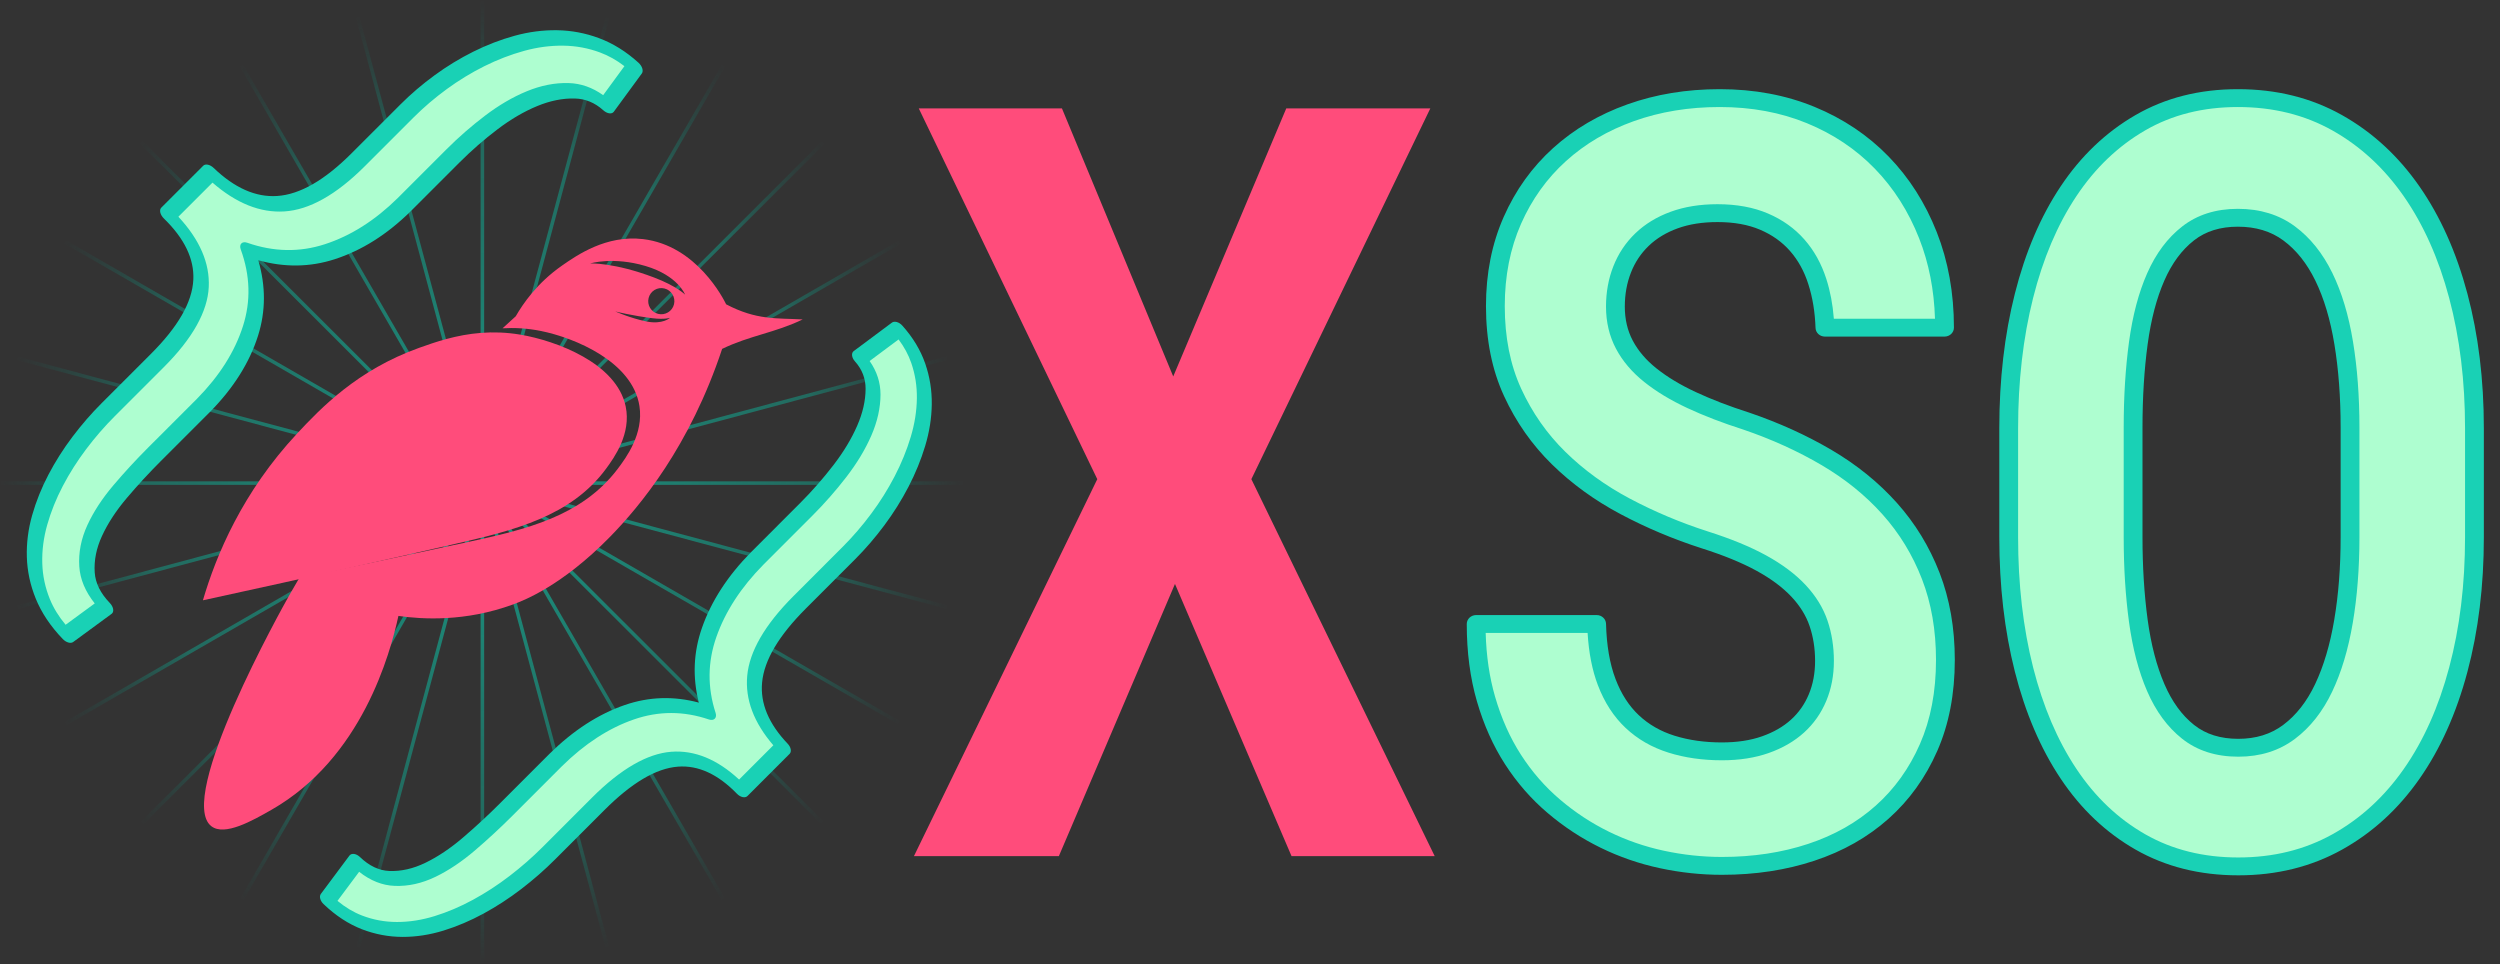 <?xml version="1.0" encoding="UTF-8" standalone="no"?>
<!DOCTYPE svg PUBLIC "-//W3C//DTD SVG 1.1//EN" "http://www.w3.org/Graphics/SVG/1.1/DTD/svg11.dtd">
<svg width="100%" height="100%" viewBox="0 0 2800 1080" version="1.1" xmlns="http://www.w3.org/2000/svg" xmlns:xlink="http://www.w3.org/1999/xlink" xml:space="preserve" xmlns:serif="http://www.serif.com/" style="fill-rule:evenodd;clip-rule:evenodd;stroke-linejoin:round;stroke-miterlimit:2;">
    <rect x="0" y="0" width="2800" height="1080" fill="#333333" stroke="none"/>
    <g id="Artboard1" transform="matrix(2.593,0,0,1,0,5.68279e-14)">
        <rect x="0" y="-0" width="1080" height="1080.3" style="fill:none;"/>
        <clipPath id="_clip1">
            <rect x="0" y="-0" width="1080" height="1080.3"/>
        </clipPath>
        <g clip-path="url(#_clip1)">
            <g id="Lines" transform="matrix(0.386,0,0,1,0,1)">
                <g opacity="0.5">
                    <g transform="matrix(1.842,0,-4.93038e-32,1.842,-455.052,-454.758)">
                        <path d="M833.297,538.994L542.701,538.994L834.064,247.631C833.866,247.83 833.609,247.935 833.349,247.948L833.297,247.949C833.019,247.949 832.741,247.843 832.529,247.631C832.118,247.22 832.105,246.562 832.491,246.136L832.529,246.096L541.166,537.459C541.166,537.459 541.166,246.863 541.166,246.863C541.166,246.282 540.71,245.808 540.136,245.779L540.08,245.778C539.48,245.778 538.994,246.264 538.994,246.863L538.994,537.459L247.631,246.096C247.207,245.672 246.519,245.672 246.096,246.096C245.672,246.519 245.672,247.207 246.096,247.631L537.459,538.994L247.023,538.994C246.424,538.994 245.938,539.481 245.938,540.08C245.938,540.679 246.424,541.166 247.023,541.166L537.459,541.166L246.255,832.369C245.832,832.793 245.832,833.48 246.255,833.904C246.467,834.116 246.745,834.222 247.023,834.222L247.075,834.221C247.335,834.209 247.592,834.103 247.791,833.904L538.994,542.701L538.994,833.137L541.166,833.137L541.166,542.701L832.529,834.064L834.064,832.529C834.064,832.529 567.557,566.021 542.701,541.166C542.701,541.166 833.297,541.166 833.297,541.166L833.297,538.994Z" style="fill:url(#_Radial2);"/>
                    </g>
                    <g transform="matrix(1.303,0.349,-0.349,1.303,24.867,-352.397)">
                        <path d="M539.781,124.368L539.709,124.385C539.07,124.549 538.597,125.13 538.597,125.821L538.597,536.499C508.205,506.108 214.413,212.315 214.413,212.315C213.834,211.737 212.894,211.737 212.315,212.315C211.737,212.894 211.737,213.834 212.315,214.413L536.499,538.597L125.623,538.597C124.805,538.597 124.14,539.261 124.14,540.08C124.14,540.899 124.805,541.563 125.623,541.563L536.499,541.563L211.981,866.081C211.402,866.66 211.402,867.599 211.981,868.179C212.361,868.559 212.896,868.689 213.383,868.571L213.452,868.552C213.682,868.484 213.898,868.36 214.079,868.179L538.597,543.66L538.597,954.937C538.597,955.756 539.261,956.42 540.08,956.42C540.208,956.42 540.332,956.404 540.451,956.373L540.521,956.353C541.125,956.166 541.563,955.602 541.563,954.937L541.563,543.66L866.219,868.316L868.316,866.219L543.66,541.563L954.739,541.563L954.739,538.597L543.66,538.597L868.16,214.097L866.063,212L541.563,536.499C541.563,536.499 541.563,125.821 541.563,125.821C541.563,125.002 540.899,124.338 540.08,124.338C539.978,124.338 539.878,124.348 539.781,124.368Z" style="fill:url(#_Radial3);"/>
                    </g>
                    <g transform="matrix(1.168,0.674,-0.674,1.168,273.269,-455.339)">
                        <path d="M538.597,78.073L538.597,536.499C509.971,507.873 248.228,246.13 248.228,246.13C247.649,245.551 246.709,245.551 246.13,246.13C245.551,246.709 245.551,247.649 246.13,248.228L536.499,538.597L77.827,538.597C77.008,538.597 76.344,539.261 76.344,540.08C76.344,540.899 77.008,541.563 77.827,541.563L536.499,541.563L245.815,832.248C245.235,832.827 245.235,833.766 245.815,834.345C246.303,834.834 247.048,834.91 247.617,834.574L247.679,834.535C247.762,834.481 247.84,834.418 247.912,834.345L538.597,543.66L538.597,1002.83L541.563,1002.83L541.563,543.66L832.404,834.501L834.501,832.404L543.66,541.563L1002.59,541.563L1002.59,538.597L543.66,538.597L834.345,247.912L832.248,245.815L541.563,536.499L541.563,78.073C541.563,78.584 541.304,79.036 540.909,79.302L540.849,79.341C540.625,79.477 540.362,79.556 540.08,79.556C539.261,79.556 538.597,78.892 538.597,78.073Z" style="fill:url(#_Radial4);"/>
                    </g>
                </g>
            </g>
            <g id="Bottom" transform="matrix(0.239,-0.62,-0.36,-0.934,209.437,1213.59)">
                <g transform="matrix(0.022,1,1.886,1.15524e-16,-322.103,-199.189)">
                    <path d="M403.874,725.127C391.811,724.756 380.861,722.715 371.025,719.003C361.189,715.291 352.374,710.28 344.579,703.971C336.785,697.661 330.057,690.33 324.397,681.979C318.736,673.627 314.004,664.673 310.2,655.115C306.395,645.558 303.565,635.722 301.709,625.607C299.853,615.493 298.925,605.518 298.925,595.682L298.925,548.636C298.925,521.912 292.569,502.518 279.856,490.455C267.144,478.392 247.704,472.268 221.536,472.082L221.536,431.718C247.704,431.718 267.144,425.732 279.856,413.762C292.569,401.792 298.925,382.352 298.925,355.442L298.925,308.118C298.925,298.282 299.76,288.307 301.431,278.192C303.101,268.078 305.699,258.242 309.225,248.684C312.751,239.127 317.252,230.172 322.727,221.821C328.201,213.47 334.836,206.139 342.631,199.829C350.425,193.519 359.38,188.509 369.494,184.797C379.608,181.085 391.068,179.044 403.874,178.673L409.719,210.686C396.357,211.057 385.733,214.212 377.845,220.151C369.958,226.09 364.019,233.652 360.029,242.839C356.039,252.025 353.487,262.371 352.374,273.878C351.26,285.384 350.703,296.797 350.703,308.118L350.703,355.442C350.518,377.712 345.322,397.245 335.114,414.041C324.907,430.836 309.04,443.595 287.512,452.317C309.04,460.854 324.907,473.521 335.114,490.316C345.322,507.111 350.518,526.551 350.703,548.636L350.703,595.682C350.703,607.188 351.631,618.648 353.487,630.061C355.343,641.475 358.544,651.775 363.091,660.961C367.638,670.148 373.67,677.71 381.186,683.649C388.702,689.588 398.213,692.743 409.719,693.114L403.874,725.127Z" style="fill:rgb(174,254,208);fill-rule:nonzero;"/>
                </g>
                <g transform="matrix(0.022,1,1.886,1.15524e-16,-322.103,-199.189)">
                    <path d="M411.289,725.424C410.897,727.574 407.334,729.197 403.282,729.073C389.819,728.658 377.597,726.382 366.619,722.24C356.105,718.272 346.652,712.931 338.321,706.186C330.238,699.644 323.248,692.046 317.379,683.387C311.611,674.876 306.785,665.751 302.908,656.012C299.048,646.315 296.176,636.336 294.293,626.074C292.414,615.831 291.475,605.729 291.475,595.767L291.475,548.722C291.475,522.884 285.625,504.103 273.334,492.44C261.985,481.671 244.636,476.2 221.275,476.034C217.265,476.006 214.086,474.296 214.086,472.168L214.086,431.803C214.086,430.74 214.893,429.713 216.325,428.953C217.758,428.194 219.694,427.765 221.698,427.765C244.879,427.765 262.122,422.484 273.384,411.88C285.662,400.319 291.475,381.517 291.475,355.528L291.475,308.204C291.475,298.254 292.319,288.164 294.008,277.932C295.702,267.675 298.338,257.7 301.914,248.007C305.512,238.254 310.108,229.117 315.695,220.596C321.392,211.905 328.313,204.28 336.425,197.714C344.808,190.928 354.468,185.554 365.345,181.563C376.611,177.429 389.366,175.14 403.628,174.726C407.558,174.613 410.911,176.136 411.29,178.207L417.136,210.221C417.334,211.306 416.674,212.397 415.312,213.233C413.95,214.069 412.008,214.575 409.948,214.633C399.026,214.936 390.352,217.525 383.905,222.38C376.517,227.943 371.025,235.041 367.288,243.646C363.387,252.628 360.903,262.745 359.815,273.995C358.708,285.433 358.154,296.779 358.154,308.032C358.154,308.032 358.154,355.357 358.154,355.357C358.154,355.362 358.154,355.368 358.154,355.374C357.965,378.104 352.619,398.037 342.201,415.179C332.644,430.905 318.275,443.235 299.27,452.232C318.285,461.062 332.655,473.307 342.21,489.03C352.625,506.167 357.965,525.999 358.154,548.533C358.154,548.539 358.154,548.544 358.154,548.55L358.154,595.596C358.154,606.989 359.073,618.336 360.91,629.637C362.727,640.808 365.85,650.89 370.3,659.881C374.61,668.588 380.275,675.768 387.4,681.398C393.478,686.2 401.027,688.869 410.332,689.169C412.32,689.233 414.159,689.718 415.438,690.515C416.717,691.312 417.328,692.355 417.135,693.41L411.289,725.424ZM397.209,720.715L401.636,696.471C391.187,695.131 382.248,691.65 374.972,685.9C367.064,679.652 360.666,671.707 355.882,662.042C351.238,652.66 347.959,642.142 346.064,630.486C344.19,618.96 343.253,607.387 343.253,595.767L343.253,548.731C343.07,527.099 338.017,508.054 328.018,491.602C318.332,475.664 303.396,463.602 282.968,455.501C281.117,454.767 280.041,453.608 280.061,452.369C280.082,451.13 281.196,449.956 283.071,449.196C303.459,440.935 318.361,428.809 328.028,412.902C338.023,396.455 343.07,377.326 343.253,355.518C343.253,355.518 343.253,308.204 343.253,308.204C343.253,296.816 343.813,285.335 344.933,273.76C346.071,261.998 348.691,251.422 352.77,242.031C357.013,232.263 363.398,224.237 371.785,217.922C379.502,212.112 389.442,208.562 401.593,207.26C401.593,207.26 397.166,183.017 397.166,183.017C388.578,183.762 380.734,185.429 373.642,188.031C364.291,191.463 356.043,196.111 348.836,201.945C341.358,207.998 335.01,215.035 329.758,223.046C324.395,231.227 319.99,240 316.536,249.362C313.06,258.785 310.499,268.481 308.853,278.453C307.202,288.45 306.376,298.31 306.376,308.032C306.376,308.032 306.376,355.357 306.376,355.357C306.376,383.187 299.476,403.265 286.329,415.645C273.427,427.793 254.324,434.425 228.987,435.51C228.987,435.51 228.987,468.324 228.987,468.324C254.36,469.529 273.493,476.242 286.379,488.47C299.513,500.933 306.376,520.94 306.376,548.55C306.376,548.55 306.376,595.596 306.376,595.596C306.376,605.307 307.293,615.155 309.125,625.14C310.954,635.107 313.742,644.8 317.491,654.219C321.223,663.594 325.862,672.379 331.415,680.571C336.866,688.614 343.331,695.678 350.838,701.755C358.095,707.63 366.273,712.31 375.431,715.766C382.11,718.286 389.369,719.937 397.209,720.715L397.209,720.715Z" style="fill:rgb(25,209,181);"/>
                </g>
            </g>
            <g id="Top" transform="matrix(0.238,-0.617,0.379,0.984,-54.267,524.562)">
                <g transform="matrix(0.022,1,1.886,1.15524e-16,-322.103,-199.189)">
                    <path d="M403.874,725.127C391.811,724.756 380.861,722.715 371.025,719.003C361.189,715.291 352.374,710.28 344.579,703.971C336.785,697.661 330.057,690.33 324.397,681.979C318.736,673.627 314.004,664.673 310.2,655.115C306.395,645.558 303.565,635.722 301.709,625.607C299.853,615.493 298.925,605.518 298.925,595.682L298.925,548.636C298.925,521.912 292.569,502.518 279.856,490.455C267.144,478.392 247.704,472.268 221.536,472.082L221.536,431.718C247.704,431.718 267.144,425.732 279.856,413.762C292.569,401.792 298.925,382.352 298.925,355.442L298.925,308.118C298.925,298.282 299.76,288.307 301.431,278.192C303.101,268.078 305.699,258.242 309.225,248.684C312.751,239.127 317.252,230.172 322.727,221.821C328.201,213.47 334.836,206.139 342.631,199.829C350.425,193.519 359.38,188.509 369.494,184.797C379.608,181.085 391.068,179.044 403.874,178.673L409.719,210.686C396.357,211.057 385.733,214.212 377.845,220.151C369.958,226.09 364.019,233.652 360.029,242.839C356.039,252.025 353.487,262.371 352.374,273.878C351.26,285.384 350.703,296.797 350.703,308.118L350.703,355.442C350.518,377.712 345.322,397.245 335.114,414.041C324.907,430.836 309.04,443.595 287.512,452.317C309.04,460.854 324.907,473.521 335.114,490.316C345.322,507.111 350.518,526.551 350.703,548.636L350.703,595.682C350.703,607.188 351.631,618.648 353.487,630.061C355.343,641.475 358.544,651.775 363.091,660.961C367.638,670.148 373.67,677.71 381.186,683.649C388.702,689.588 398.213,692.743 409.719,693.114L403.874,725.127Z" style="fill:rgb(174,254,208);fill-rule:nonzero;"/>
                </g>
                <g transform="matrix(0.022,1,1.886,1.15524e-16,-322.103,-199.189)">
                    <path d="M411.289,725.424C410.897,727.574 407.334,729.197 403.282,729.073C389.819,728.658 377.597,726.382 366.619,722.24C356.105,718.272 346.652,712.931 338.321,706.186C330.238,699.644 323.248,692.046 317.379,683.387C311.611,674.876 306.785,665.751 302.908,656.012C299.048,646.315 296.176,636.336 294.293,626.074C292.414,615.831 291.475,605.729 291.475,595.767L291.475,548.722C291.475,522.884 285.625,504.103 273.334,492.44C261.985,481.671 244.636,476.2 221.275,476.034C217.265,476.006 214.086,474.296 214.086,472.168L214.086,431.803C214.086,430.74 214.893,429.713 216.325,428.953C217.758,428.194 219.694,427.765 221.698,427.765C244.879,427.765 262.122,422.484 273.384,411.88C285.662,400.319 291.475,381.517 291.475,355.528L291.475,308.204C291.475,298.254 292.319,288.164 294.008,277.932C295.702,267.675 298.338,257.7 301.914,248.007C305.512,238.254 310.108,229.117 315.695,220.596C321.392,211.905 328.313,204.28 336.425,197.714C344.808,190.928 354.468,185.554 365.345,181.563C376.611,177.429 389.366,175.14 403.628,174.726C407.558,174.613 410.911,176.136 411.29,178.207L417.136,210.221C417.334,211.306 416.674,212.397 415.312,213.233C413.95,214.069 412.008,214.575 409.948,214.633C399.026,214.936 390.352,217.525 383.905,222.38C376.517,227.943 371.025,235.041 367.288,243.646C363.387,252.628 360.903,262.745 359.815,273.995C358.708,285.433 358.154,296.779 358.154,308.032C358.154,308.032 358.154,355.357 358.154,355.357C358.154,355.362 358.154,355.368 358.154,355.374C357.965,378.104 352.619,398.037 342.201,415.179C332.644,430.905 318.275,443.235 299.27,452.232C318.285,461.062 332.655,473.307 342.21,489.03C352.625,506.167 357.965,525.999 358.154,548.533C358.154,548.539 358.154,548.544 358.154,548.55L358.154,595.596C358.154,606.989 359.073,618.336 360.91,629.637C362.727,640.808 365.85,650.89 370.3,659.881C374.61,668.588 380.275,675.768 387.4,681.398C393.478,686.2 401.027,688.869 410.332,689.169C412.32,689.233 414.159,689.718 415.438,690.515C416.717,691.312 417.328,692.355 417.135,693.41L411.289,725.424ZM397.209,720.715L401.636,696.471C391.187,695.131 382.248,691.65 374.972,685.9C367.064,679.652 360.666,671.707 355.882,662.042C351.238,652.66 347.959,642.142 346.064,630.486C344.19,618.96 343.253,607.387 343.253,595.767L343.253,548.731C343.07,527.099 338.017,508.054 328.018,491.602C318.332,475.664 303.396,463.602 282.968,455.501C281.117,454.767 280.041,453.608 280.061,452.369C280.082,451.13 281.196,449.956 283.071,449.196C303.459,440.935 318.361,428.809 328.028,412.902C338.023,396.455 343.07,377.326 343.253,355.518C343.253,355.518 343.253,308.204 343.253,308.204C343.253,296.816 343.813,285.335 344.933,273.76C346.071,261.998 348.691,251.422 352.77,242.031C357.013,232.263 363.398,224.237 371.785,217.922C379.502,212.112 389.442,208.562 401.593,207.26C401.593,207.26 397.166,183.017 397.166,183.017C388.578,183.762 380.734,185.429 373.642,188.031C364.291,191.463 356.043,196.111 348.836,201.945C341.358,207.998 335.01,215.035 329.758,223.046C324.395,231.227 319.99,240 316.536,249.362C313.06,258.785 310.499,268.481 308.853,278.453C307.202,288.45 306.376,298.31 306.376,308.032C306.376,308.032 306.376,355.357 306.376,355.357C306.376,383.187 299.476,403.265 286.329,415.645C273.427,427.793 254.324,434.425 228.987,435.51C228.987,435.51 228.987,468.324 228.987,468.324C254.36,469.529 273.493,476.242 286.379,488.47C299.513,500.933 306.376,520.94 306.376,548.55C306.376,548.55 306.376,595.596 306.376,595.596C306.376,605.307 307.293,615.155 309.125,625.14C310.954,635.107 313.742,644.8 317.491,654.219C321.223,663.594 325.862,672.379 331.415,680.571C336.866,688.614 343.331,695.678 350.838,701.755C358.095,707.63 366.273,712.31 375.431,715.766C382.11,718.286 389.369,719.937 397.209,720.715L397.209,720.715Z" style="fill:rgb(25,209,181);"/>
                </g>
            </g>
            <g transform="matrix(0.97,0.631,-0.094,0.97,62.42,-80.294)">
                <g transform="matrix(0.163,-0.014,0.005,0.401,-109.656,-193.643)">
                    <path d="M2155.28,1708.63C2091.15,1859.43 1950.56,1931.36 1807.76,2001.95C1639.62,2085.07 1498.11,2154.18 1381.55,2210.65C1306.06,2247.22 1241.05,2278.49 1186.05,2304.84C1194.92,2173.66 1227.65,1986.24 1335.9,1794.71C1382.88,1711.57 1456.05,1585.47 1603.71,1488.64C1642.54,1463.17 1692.08,1431.33 1755.16,1411.46C1786.29,1401.65 1820.71,1394.76 1858.77,1392.99C1953.84,1388.57 2123.37,1413.67 2171.22,1526.9C2201.19,1597.8 2170.56,1672.71 2155.28,1708.63Z" style="fill:rgb(255,76,123);fill-rule:nonzero;"/>
                </g>
                <g transform="matrix(0.482,0,0,1.25,-36.453,-218.272)">
                    <path d="M663.211,374.55C660.022,370.729 624.769,329.784 576.737,336.002C543.846,340.261 522.881,364.312 512.141,376.636C494.359,397.037 486.545,418.229 482.971,430.812C479.958,435.274 477.009,439.716 474.115,444.139C484.288,440.934 495.538,438.681 507.974,438.104C539.038,436.659 594.439,444.864 610.077,481.861C619.868,505.03 609.856,529.511 604.865,541.248C583.91,590.527 537.968,614.03 491.304,637.098C436.359,664.258 390.118,686.841 352.029,705.296C350.314,711.095 348.705,716.742 347.195,722.232C343.756,734.729 292.525,924.037 329.817,940.277C343.647,946.3 364.516,926.28 378.452,912.912C445.884,848.226 447.516,751.271 446.442,716.764C467.872,714.508 505.715,707.495 543.397,681.899C551.231,676.575 581.856,655.428 613.202,601.675C632.439,568.688 662.67,505.806 669.461,414.143C690.644,396.431 711.83,388.719 733.016,371.008C709.747,375.521 693.227,381.787 663.211,374.55ZM617.44,398.491C617.44,398.491 613.072,401.346 602.464,402.663C584.07,404.949 568.41,404.909 568.41,404.909C568.41,404.909 582.913,407.495 597.681,406.836C612.448,406.178 617.44,398.491 617.44,398.491ZM606.17,397.681C599.695,397.681 594.449,392.431 594.449,385.96C594.449,379.486 599.695,374.239 606.17,374.239C612.641,374.239 617.891,379.486 617.891,385.96C617.891,392.431 612.641,397.681 606.17,397.681ZM625.389,375.074C625.389,375.074 616.414,369.518 594.619,366.954C556.824,362.508 536.188,368.664 536.188,368.664C536.188,368.664 554.448,357.552 584.79,358.835C615.132,360.117 625.389,375.074 625.389,375.074Z" style="fill:rgb(255,76,123);"/>
                </g>
            </g>
            <g transform="matrix(0.429,0,0,1.178,-1377.05,838.73)">
                <g>
                    <path d="M4391.16,-354.078L4504.98,-608.961L4650.01,-608.961L4469.82,-256.422L4654.41,101.976L4510.26,101.976L4392.91,-156.813L4276.01,101.976L4130.1,101.976L4314.69,-256.422L4134.94,-608.961L4279.09,-608.961L4391.16,-354.078Z" style="fill:rgb(255,76,123);fill-rule:nonzero;"/>
                    <path d="M5046.87,-83.571C5046.87,-96.266 5044.89,-108.147 5040.94,-119.215C5036.98,-130.283 5030.24,-140.618 5020.72,-150.221C5011.2,-159.824 4998.74,-168.613 4983.36,-176.588C4967.98,-184.563 4948.86,-191.969 4926.01,-198.805C4898.18,-207.269 4871.59,-217.848 4846.24,-230.543C4820.9,-243.239 4798.56,-258.538 4779.22,-276.442C4759.88,-294.345 4744.43,-315.179 4732.86,-338.942C4721.28,-362.705 4715.5,-390.048 4715.5,-420.973C4715.5,-450.921 4721.21,-478.102 4732.64,-502.516C4744.06,-526.93 4759.88,-547.763 4780.1,-565.016C4800.32,-582.269 4824.19,-595.533 4851.74,-604.811C4879.28,-614.088 4909.16,-618.727 4941.39,-618.727C4974.79,-618.727 5005.34,-613.356 5033.02,-602.614C5060.71,-591.871 5084.52,-576.816 5104.44,-557.448C5124.36,-538.079 5139.89,-515.048 5151.03,-488.356C5162.16,-461.663 5167.73,-432.366 5167.73,-400.465L5047.31,-400.465C5046.72,-416.416 5044.16,-431.064 5039.62,-444.41C5035.07,-457.757 5028.34,-469.231 5019.4,-478.834C5010.46,-488.437 4999.33,-495.924 4986,-501.295C4972.67,-506.666 4957.07,-509.352 4939.19,-509.352C4922.79,-509.352 4908.21,-507.155 4895.47,-502.76C4882.72,-498.366 4871.95,-492.181 4863.16,-484.205C4854.37,-476.23 4847.71,-466.79 4843.17,-455.885C4838.62,-444.98 4836.35,-433.18 4836.35,-420.485C4836.35,-407.138 4839.36,-395.094 4845.36,-384.352C4851.37,-373.61 4860.09,-363.925 4871.51,-355.299C4882.94,-346.673 4896.78,-338.779 4913.04,-331.617C4929.31,-324.456 4947.69,-317.783 4968.2,-311.598C4997.5,-302.158 5024.45,-290.602 5049.07,-276.93C5073.68,-263.258 5094.85,-247.063 5112.57,-228.346C5130.3,-209.629 5144.07,-188.307 5153.88,-164.381C5163.7,-140.455 5168.61,-113.844 5168.61,-84.547C5168.61,-53.297 5162.97,-25.547 5151.69,-1.295C5140.4,22.956 5124.8,43.464 5104.88,60.228C5084.96,76.993 5061.22,89.688 5033.68,98.314C5006.14,106.94 4976.11,111.254 4943.59,111.254C4923.37,111.254 4903.23,109.219 4883.16,105.15C4863.09,101.081 4843.9,94.815 4825.59,86.351C4807.28,77.888 4790.21,67.308 4774.39,54.613C4758.57,41.918 4744.87,27.106 4733.3,10.179C4721.72,-6.748 4712.64,-25.953 4706.05,-47.438C4699.45,-68.922 4696.16,-92.685 4696.16,-118.727L4817.46,-118.727C4818.04,-97.242 4821.41,-78.851 4827.57,-63.551C4833.72,-48.252 4842.29,-35.719 4853.27,-25.953C4864.26,-16.188 4877.45,-9.026 4892.83,-4.469C4908.21,0.088 4925.13,2.367 4943.59,2.367C4960,2.367 4974.57,0.251 4987.32,-3.981C5000.06,-8.213 5010.83,-14.072 5019.62,-21.559C5028.41,-29.046 5035.15,-38.079 5039.84,-48.658C5044.52,-59.238 5046.87,-70.875 5046.87,-83.571Z" style="fill:rgb(174,254,208);fill-rule:nonzero;"/>
                    <path d="M5037.4,-83.571C5037.4,-72.018 5035.31,-61.423 5031.04,-51.796C5026.88,-42.4 5020.91,-34.367 5013.1,-27.718C5005.2,-20.985 4995.49,-15.75 4984.03,-11.945C4972.25,-8.032 4958.76,-6.125 4943.59,-6.125C4926.21,-6.125 4910.28,-8.243 4895.8,-12.533C4881.86,-16.663 4869.89,-23.136 4859.94,-31.986C4849.88,-40.925 4842.1,-52.43 4836.47,-66.433C4830.61,-80.989 4827.48,-98.496 4826.92,-118.935C4826.79,-123.542 4822.59,-127.219 4817.46,-127.219L4696.16,-127.219C4690.93,-127.219 4686.69,-123.417 4686.69,-118.727C4686.69,-91.861 4690.12,-67.348 4696.92,-45.184C4703.77,-22.881 4713.21,-2.952 4725.23,14.62C4737.29,32.269 4751.58,47.706 4768.08,60.943C4784.51,74.127 4802.23,85.111 4821.25,93.901C4840.28,102.695 4860.22,109.206 4881.07,113.433C4901.84,117.643 4922.68,119.746 4943.59,119.746C4977.24,119.746 5008.31,115.257 5036.8,106.332C5065.65,97.297 5090.49,83.98 5111.35,66.423C5132.23,48.858 5148.6,27.385 5160.42,1.975C5172.14,-23.232 5178.07,-52.066 5178.07,-84.547C5178.07,-114.923 5172.94,-142.508 5162.77,-167.314C5152.56,-192.202 5138.22,-214.375 5119.78,-233.845C5101.43,-253.222 5079.53,-269.996 5054.05,-284.15C5028.89,-298.124 5001.35,-309.942 4971.4,-319.59C4971.34,-319.61 4971.28,-319.629 4971.22,-319.648C4951.14,-325.703 4933.14,-332.23 4917.22,-339.241C4901.71,-346.068 4888.5,-353.573 4877.61,-361.797C4867.23,-369.632 4859.28,-378.403 4853.82,-388.16C4848.45,-397.767 4845.82,-408.549 4845.82,-420.485C4845.82,-432.113 4847.87,-442.925 4852.03,-452.913C4856.09,-462.66 4862.04,-471.106 4869.89,-478.234C4877.77,-485.381 4887.44,-490.895 4898.86,-494.833C4910.61,-498.885 4924.06,-500.86 4939.19,-500.86C4955.58,-500.86 4969.9,-498.473 4982.12,-493.548C4994.1,-488.724 5004.11,-482.016 5012.14,-473.392C5020.3,-464.62 5026.42,-454.122 5030.56,-441.931C5034.88,-429.253 5037.29,-415.336 5037.85,-400.185C5038.02,-395.607 5042.2,-391.973 5047.31,-391.973L5167.73,-391.973C5172.95,-391.973 5177.19,-395.775 5177.19,-400.465C5177.19,-433.448 5171.4,-463.734 5159.89,-491.332C5148.31,-519.105 5132.12,-543.055 5111.4,-563.207C5090.58,-583.445 5065.71,-599.184 5036.78,-610.408C5007.96,-621.592 4976.16,-627.219 4941.39,-627.219C4907.97,-627.219 4876.97,-622.383 4848.41,-612.761C4819.64,-603.068 4794.7,-589.194 4773.58,-571.169C4752.43,-553.122 4735.86,-531.342 4723.91,-505.804C4712.02,-480.403 4706.03,-452.131 4706.03,-420.973C4706.03,-388.762 4712.13,-360.293 4724.18,-335.541C4736.22,-310.822 4752.31,-289.156 4772.42,-270.532C4792.39,-252.044 4815.46,-236.238 4841.63,-223.128C4867.47,-210.182 4894.59,-199.393 4922.97,-190.762C4922.99,-190.758 4923,-190.753 4923.02,-190.749C4945.17,-184.122 4963.72,-176.967 4978.63,-169.235C4993.03,-161.766 5004.73,-153.57 5013.65,-144.576C5022.24,-135.913 5028.35,-126.607 5031.92,-116.622C5035.59,-106.36 5037.4,-95.341 5037.4,-83.571ZM5056.33,-83.571C5056.33,-97.19 5054.19,-109.934 5049.95,-121.808C5045.61,-133.958 5038.24,-145.324 5027.79,-155.866C5017.66,-166.077 5004.45,-175.46 4988.1,-183.941C4972.25,-192.157 4952.57,-199.811 4929.03,-206.854C4901.75,-215.149 4875.69,-225.517 4850.86,-237.958C4826.34,-250.239 4804.72,-265.032 4786.02,-282.352C4767.46,-299.535 4752.64,-319.535 4741.53,-342.342C4730.44,-365.117 4724.96,-391.335 4724.96,-420.973C4724.96,-449.71 4730.4,-475.801 4741.36,-499.228C4752.26,-522.518 4767.34,-542.404 4786.62,-558.863C4805.93,-575.343 4828.76,-587.998 4855.06,-596.86C4881.58,-605.793 4910.36,-610.235 4941.39,-610.235C4973.42,-610.235 5002.72,-605.12 5029.27,-594.819C5055.71,-584.559 5078.46,-570.187 5097.48,-551.688C5116.6,-533.103 5131.48,-510.992 5142.16,-485.379C5151.92,-461.979 5157.23,-436.502 5158.12,-408.957C5158.12,-408.957 5056.29,-408.957 5056.29,-408.957C5055.2,-422.554 5052.65,-435.197 5048.67,-446.89C5043.73,-461.392 5036.38,-473.843 5026.66,-484.277C5016.82,-494.858 5004.57,-503.124 4989.88,-509.042C4975.44,-514.86 4958.55,-517.844 4939.19,-517.844C4921.51,-517.844 4905.81,-515.424 4892.07,-510.687C4878,-505.836 4866.14,-498.98 4856.43,-490.177C4846.71,-481.355 4839.32,-470.92 4834.3,-458.857C4829.38,-447.036 4826.89,-434.247 4826.89,-420.485C4826.89,-405.728 4830.26,-392.421 4836.9,-380.544C4843.46,-368.816 4852.94,-358.219 4865.42,-348.801C4877.38,-339.772 4891.85,-331.49 4908.87,-323.994C4925.45,-316.693 4944.19,-309.884 4965.09,-303.577C4993.71,-294.351 5020.04,-283.066 5044.08,-269.71C5067.83,-256.52 5088.26,-240.905 5105.36,-222.847C5122.37,-204.882 5135.58,-184.412 5145,-161.448C5154.45,-138.403 5159.14,-112.765 5159.14,-84.547C5159.14,-54.529 5153.79,-27.861 5142.95,-4.566C5132.21,18.527 5117.38,38.07 5098.4,54.034C5079.43,70.005 5056.8,82.078 5030.56,90.296C5003.98,98.624 4974.98,102.761 4943.59,102.761C4924.07,102.761 4904.62,100.795 4885.25,96.867C4865.96,92.957 4847.52,86.935 4829.92,78.802C4812.32,70.664 4795.91,60.489 4780.7,48.283C4765.55,36.129 4752.44,21.944 4741.36,5.739C4730.23,-10.544 4721.51,-29.026 4715.17,-49.692C4709.51,-68.137 4706.38,-88.32 4705.74,-110.235C4705.74,-110.235 4808.36,-110.235 4808.36,-110.235C4809.55,-91.228 4813.02,-74.71 4818.66,-60.669C4825.34,-44.073 4834.69,-30.513 4846.61,-19.92C4858.63,-9.24 4873.04,-1.389 4889.86,3.595C4906.14,8.419 4924.05,10.859 4943.59,10.859C4961.23,10.859 4976.9,8.534 4990.6,3.984C5004.63,-0.675 5016.46,-7.159 5026.14,-15.4C5035.91,-23.725 5043.42,-33.758 5048.63,-45.521C5053.74,-57.053 5056.33,-69.732 5056.33,-83.571Z" style="fill:rgb(25,209,181);"/>
                    <path d="M5701.26,-201.246C5701.26,-155.673 5695.84,-113.681 5685,-75.27C5674.16,-36.858 5658.48,-3.818 5637.98,23.851C5617.47,51.521 5592.49,73.086 5563.04,88.549C5533.6,104.011 5500.42,111.742 5463.5,111.742C5426.58,111.742 5393.77,104.011 5365.06,88.549C5336.34,73.086 5312.17,51.439 5292.54,23.607C5272.91,-4.225 5257.97,-37.265 5247.71,-75.514C5237.46,-113.763 5232.33,-155.673 5232.33,-201.246L5232.33,-304.762C5232.33,-350.335 5237.46,-392.327 5247.71,-430.739C5257.97,-469.15 5272.91,-502.272 5292.54,-530.104C5312.17,-557.936 5336.27,-579.664 5364.84,-595.289C5393.4,-610.914 5426.14,-618.727 5463.06,-618.727C5500.27,-618.727 5533.6,-610.914 5563.04,-595.289C5592.49,-579.664 5617.47,-557.936 5637.98,-530.104C5658.48,-502.272 5674.16,-469.15 5685,-430.739C5695.84,-392.327 5701.26,-350.335 5701.26,-304.762L5701.26,-201.246ZM5576.01,-305.739C5576.01,-334.71 5573.88,-361.403 5569.64,-385.817C5565.39,-410.231 5558.72,-431.227 5549.64,-448.805C5540.56,-466.383 5528.91,-480.136 5514.7,-490.065C5500.49,-499.993 5483.28,-504.957 5463.06,-504.957C5443.14,-504.957 5426.44,-499.993 5412.96,-490.065C5399.48,-480.136 5388.64,-466.383 5380.44,-448.805C5372.23,-431.227 5366.37,-410.231 5362.86,-385.817C5359.34,-361.403 5357.58,-334.71 5357.58,-305.739L5357.58,-201.246C5357.58,-172.601 5359.34,-146.071 5362.86,-121.657C5366.37,-97.242 5372.23,-76.084 5380.44,-58.18C5388.64,-40.276 5399.48,-26.279 5412.96,-16.188C5426.44,-6.097 5443.28,-1.051 5463.5,-1.051C5483.42,-1.051 5500.49,-6.097 5514.7,-16.188C5528.91,-26.279 5540.48,-40.195 5549.42,-57.936C5558.36,-75.677 5565.02,-96.754 5569.42,-121.168C5573.81,-145.582 5576.01,-172.275 5576.01,-201.246L5576.01,-305.739Z" style="fill:rgb(174,254,208);fill-rule:nonzero;"/>
                    <path d="M5710.73,-201.246L5710.73,-304.762C5710.73,-351.09 5705.2,-393.775 5694.18,-432.823C5683.05,-472.246 5666.92,-506.223 5645.87,-534.787C5624.53,-563.752 5598.51,-586.338 5567.86,-602.599C5536.99,-618.979 5502.07,-627.219 5463.06,-627.219C5424.28,-627.219 5389.91,-618.952 5359.91,-602.54C5330.14,-586.259 5305,-563.647 5284.54,-534.645C5264.4,-506.091 5249.03,-472.125 5238.51,-432.717C5228.09,-393.702 5222.87,-351.051 5222.87,-304.762L5222.87,-201.246C5222.87,-154.953 5228.09,-112.381 5238.51,-73.528C5249.03,-34.287 5264.4,-0.405 5284.54,28.148C5305.01,57.168 5330.25,79.708 5360.18,95.83C5390.32,112.06 5424.75,120.234 5463.5,120.234C5502.19,120.234 5536.96,112.085 5567.82,95.878C5598.48,79.782 5624.51,57.358 5645.86,28.554C5666.91,0.149 5683.05,-33.753 5694.18,-73.185C5705.2,-112.233 5710.73,-154.919 5710.73,-201.246ZM5691.8,-201.246C5691.8,-156.428 5686.49,-115.13 5675.82,-77.354C5665.27,-39.964 5650.06,-7.785 5630.09,19.149C5610.43,45.683 5586.5,66.391 5558.26,81.219C5530.23,95.937 5498.64,103.25 5463.5,103.25C5428.42,103.25 5397.21,95.962 5369.93,81.267C5342.44,66.465 5319.33,45.711 5300.54,19.066C5281.42,-8.044 5266.9,-40.243 5256.91,-77.5C5246.82,-115.144 5241.8,-156.394 5241.8,-201.246C5241.8,-201.246 5241.8,-304.762 5241.8,-304.762C5241.8,-349.619 5246.82,-390.953 5256.92,-428.76C5266.9,-466.175 5281.42,-498.453 5300.54,-525.563C5319.34,-552.225 5342.4,-573.07 5369.76,-588.038C5396.89,-602.877 5428,-610.235 5463.06,-610.235C5498.47,-610.235 5530.2,-602.85 5558.23,-587.98C5586.47,-572.991 5610.4,-552.12 5630.08,-525.42C5650.05,-498.321 5665.27,-466.054 5675.82,-428.654C5686.49,-390.879 5691.8,-349.58 5691.8,-304.762L5691.8,-201.246ZM5585.47,-305.739C5585.47,-335.184 5583.31,-362.313 5578.99,-387.127C5574.59,-412.422 5567.64,-434.164 5558.23,-452.377C5548.44,-471.31 5535.82,-486.071 5520.52,-496.765C5504.69,-507.819 5485.57,-513.449 5463.06,-513.449C5440.73,-513.449 5422.06,-507.756 5406.95,-496.628C5392.38,-485.896 5380.57,-471.087 5371.71,-452.085C5363.22,-433.893 5357.11,-412.172 5353.47,-386.905C5349.91,-362.159 5348.12,-335.104 5348.12,-305.739L5348.12,-201.246C5348.12,-172.209 5349.91,-145.316 5353.47,-120.568C5357.11,-95.328 5363.2,-73.461 5371.68,-54.951C5380.54,-35.619 5392.34,-20.564 5406.9,-9.668C5422,1.645 5440.84,7.441 5463.5,7.441C5485.72,7.441 5504.73,1.726 5520.57,-9.529C5535.88,-20.397 5548.42,-35.332 5558.04,-54.438C5567.28,-72.783 5574.22,-94.569 5578.76,-119.814C5583.23,-144.641 5585.47,-171.785 5585.47,-201.246L5585.47,-305.739ZM5566.54,-305.739L5566.54,-201.246C5566.54,-172.765 5564.39,-146.523 5560.07,-122.522C5555.83,-98.94 5549.43,-78.57 5540.79,-61.433C5532.55,-45.058 5521.94,-32.161 5508.83,-22.847C5496.26,-13.92 5481.12,-9.543 5463.5,-9.543C5445.73,-9.543 5430.87,-13.838 5419.02,-22.708C5406.62,-31.994 5396.74,-44.934 5389.19,-61.409C5381.27,-78.707 5375.64,-99.157 5372.24,-122.745C5368.78,-146.825 5367.05,-172.992 5367.05,-201.246C5367.05,-201.246 5367.05,-305.739 5367.05,-305.739C5367.05,-334.316 5368.78,-360.646 5372.24,-384.728C5375.64,-408.289 5381.25,-428.561 5389.17,-445.525C5396.71,-461.68 5406.58,-474.377 5418.97,-483.501C5430.81,-492.23 5445.54,-496.465 5463.06,-496.465C5480.98,-496.465 5496.28,-492.168 5508.89,-483.364C5522,-474.202 5532.67,-461.456 5541.05,-445.233C5549.81,-428.289 5556.19,-408.04 5560.28,-384.507C5564.46,-360.492 5566.54,-334.236 5566.54,-305.739Z" style="fill:rgb(25,209,181);"/>
                </g>
            </g>
        </g>
    </g>
    <defs>
        <radialGradient id="_Radial2" cx="0" cy="0" r="1" gradientUnits="userSpaceOnUse" gradientTransform="matrix(293.488,0,7.85503e-30,293.488,539.808,539.457)"><stop offset="0" style="stop-color:rgb(0,255,216);stop-opacity:1"/><stop offset="0.7" style="stop-color:rgb(0,220,186);stop-opacity:0.65"/><stop offset="1" style="stop-color:rgb(0,153,130);stop-opacity:0"/></radialGradient>
        <radialGradient id="_Radial3" cx="0" cy="0" r="1" gradientUnits="userSpaceOnUse" gradientTransform="matrix(387.252,-103.764,103.764,387.252,539.594,539.742)"><stop offset="0" style="stop-color:rgb(0,255,216);stop-opacity:1"/><stop offset="0.7" style="stop-color:rgb(0,220,186);stop-opacity:0.65"/><stop offset="1" style="stop-color:rgb(0,153,130);stop-opacity:0"/></radialGradient>
        <radialGradient id="_Radial4" cx="0" cy="0" r="1" gradientUnits="userSpaceOnUse" gradientTransform="matrix(347.2,-200.456,200.456,347.2,539.549,539.902)"><stop offset="0" style="stop-color:rgb(0,255,216);stop-opacity:1"/><stop offset="0.7" style="stop-color:rgb(0,220,186);stop-opacity:0.65"/><stop offset="1" style="stop-color:rgb(0,153,130);stop-opacity:0"/></radialGradient>
    </defs>
</svg>
